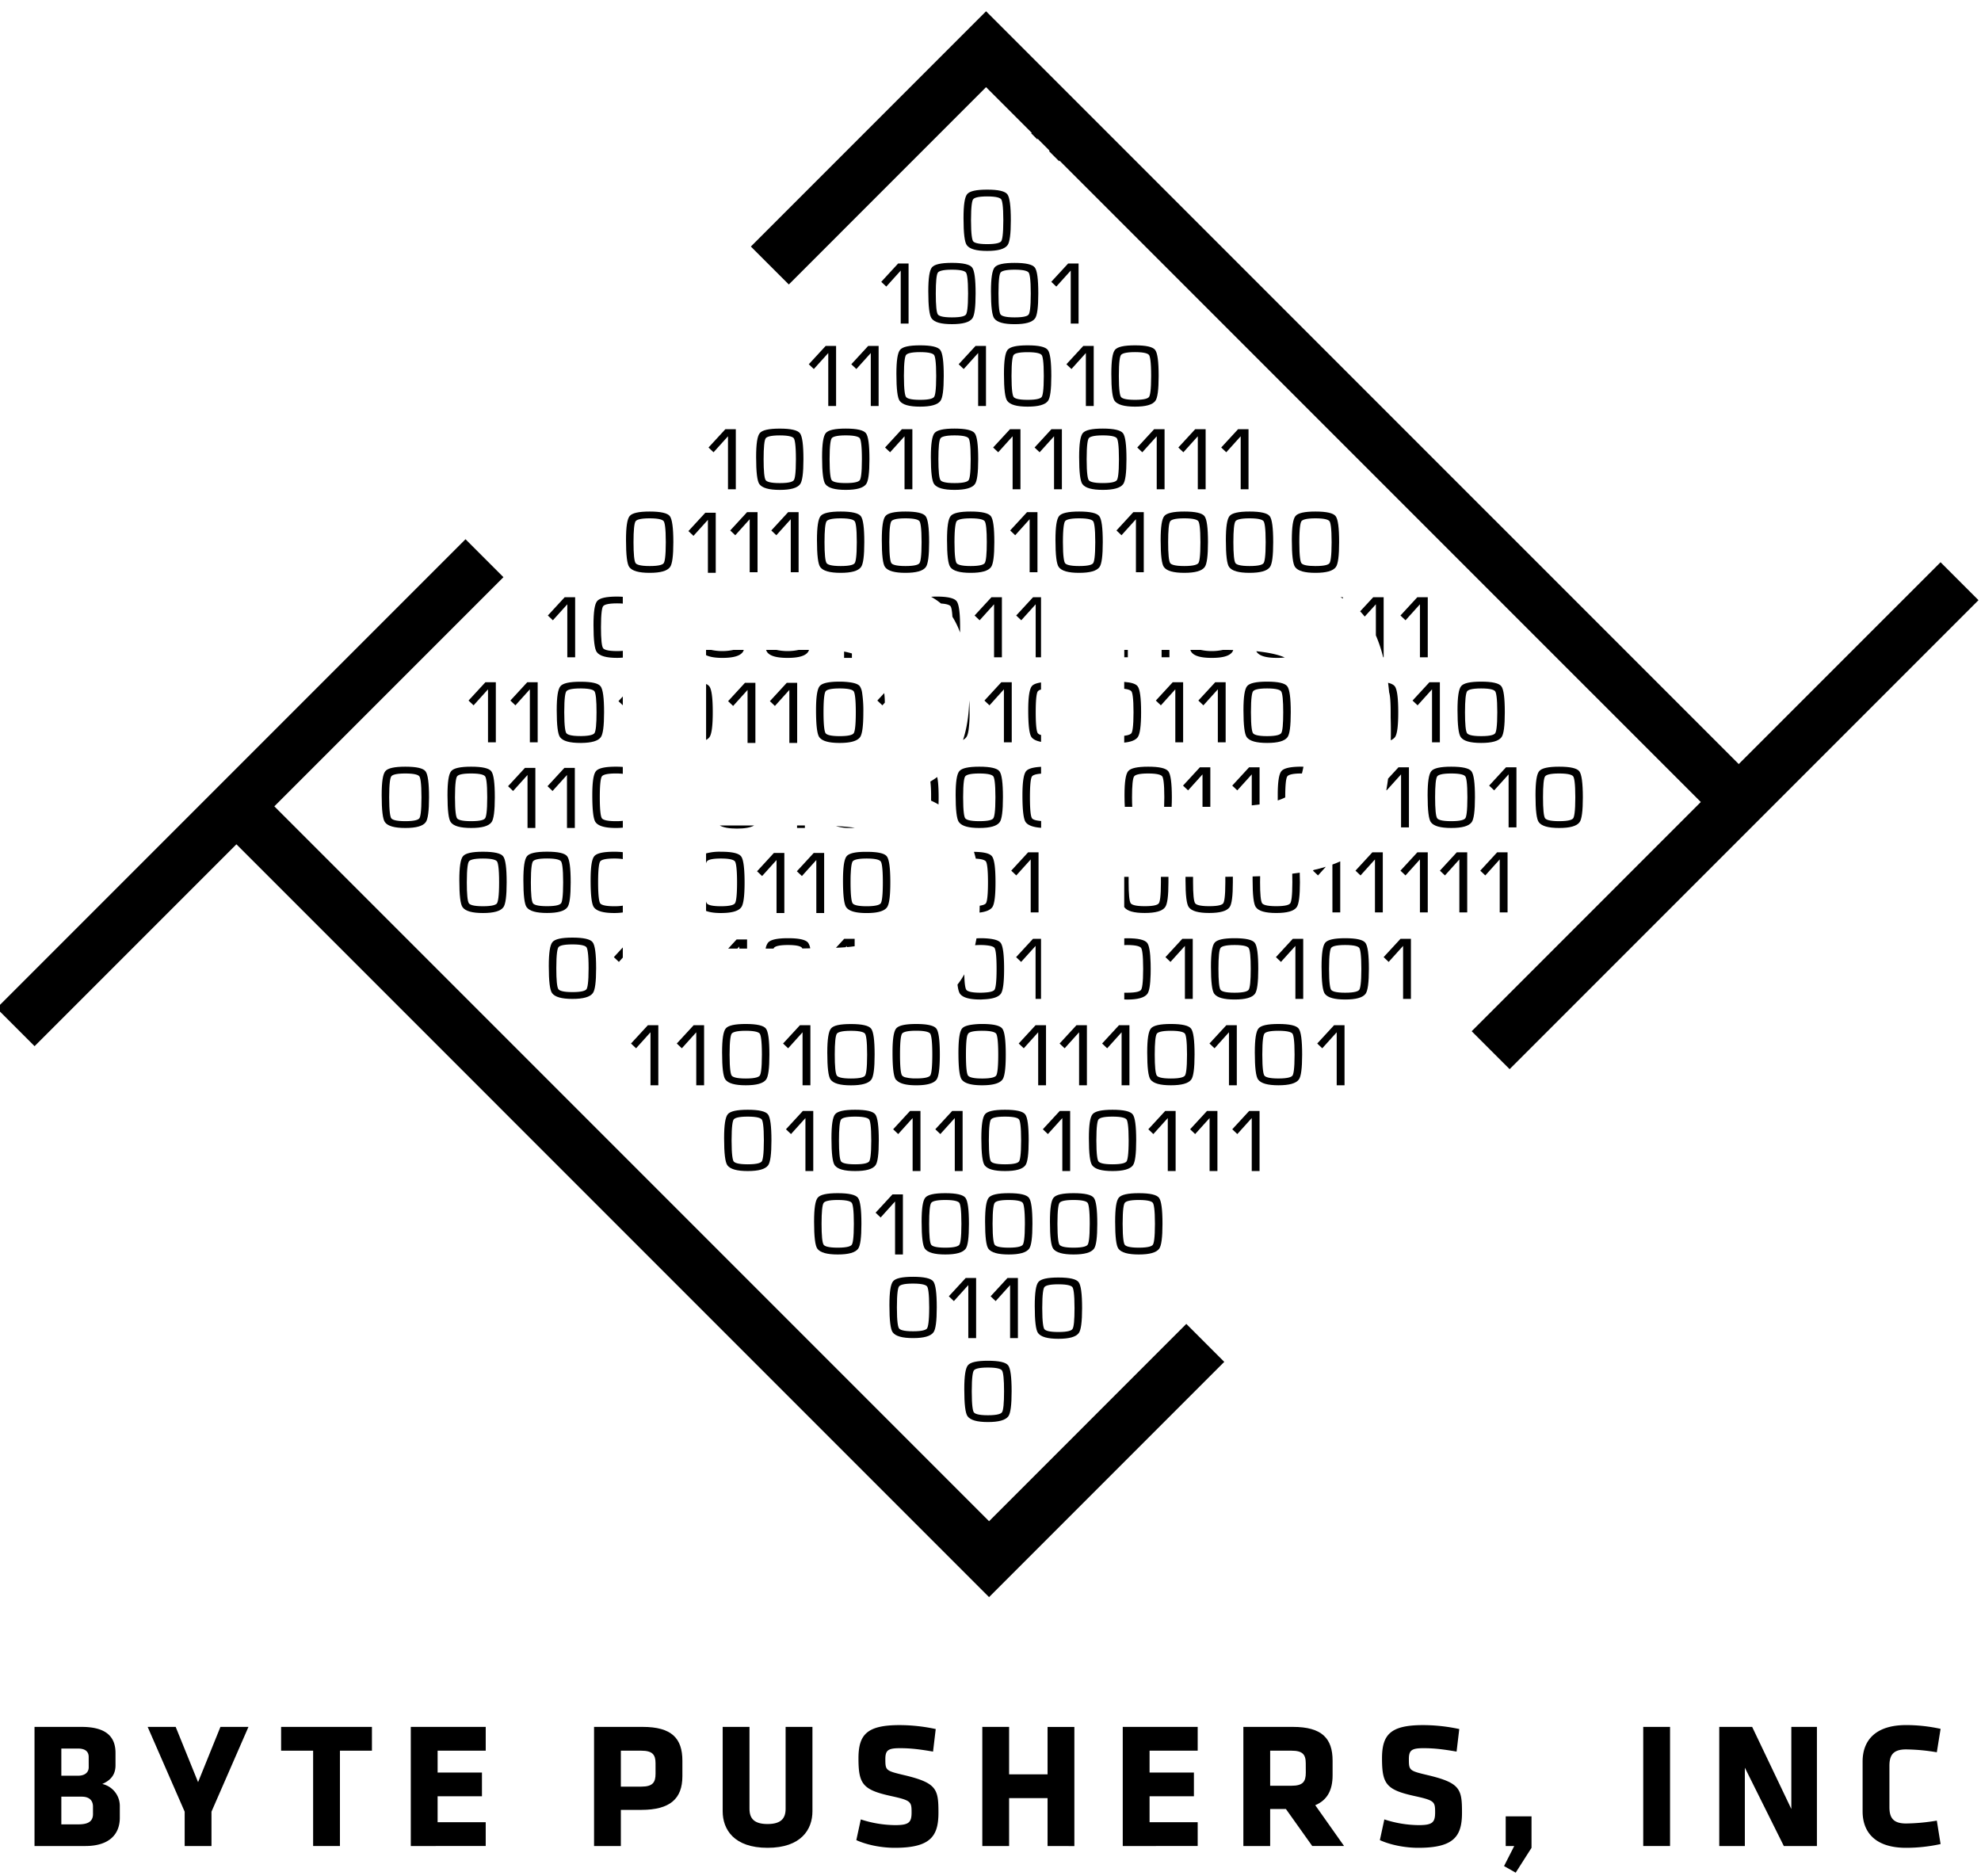 <svg id="Layer_1" data-name="Layer 1" xmlns="http://www.w3.org/2000/svg" viewBox="0 0 1625.91 1539.37"><defs><style>.cls-1{fill:#000;}</style></defs><title>bytePushersLogo</title><polygon class="cls-1" points="1592.72 461.35 1427.07 626.99 809.32 9.25 616.27 202.31 647.42 233.44 809.32 71.52 846.77 108.96 846.37 109.4 851.28 114.31 851.67 113.88 861.23 123.44 861.23 124.27 869.39 132.42 869.39 131.6 1395.94 658.12 1207.88 846.2 1239.02 877.33 1623.85 492.48 1592.72 461.35"/><polygon class="cls-1" points="811.77 1248.29 225.16 661.67 413.2 473.62 382.07 442.48 -2.77 827.32 28.38 858.47 194.03 692.81 811.77 1310.57 1004.82 1117.52 973.67 1086.37 811.77 1248.29"/><path class="cls-1" d="M505.54,673.84c-8.19,0-10.81-1.31-11.56-2.4s-1.7-5-1.7-17.18.92-16,1.7-17.15,3.37-2.41,11.56-2.41a48.15,48.15,0,0,1,5.63.29v-5.65c-1.7-.13-3.54-.21-5.63-.21-9,0-14.36,1.21-16.41,3.68s-3,8.88-3,19.71c0,12.47.89,19.73,2.71,22.21,2.36,3.16,7.83,4.69,16.72,4.69,2.07,0,3.93-.1,5.63-.27v-5.6A46.49,46.49,0,0,1,505.54,673.84Z"/><polygon class="cls-1" points="926.99 890.56 926.99 841.26 918.42 841.26 904.89 855.93 904.57 856.29 908.72 860.21 920.56 847.07 920.56 890.56 926.99 890.56"/><polygon class="cls-1" points="892.08 890.56 892.08 841.26 883.52 841.26 870 855.93 869.67 856.29 873.81 860.21 885.66 847.07 885.66 890.56 892.08 890.56"/><polygon class="cls-1" points="555.8 855.93 555.48 856.29 559.62 860.21 571.46 847.07 571.46 890.56 577.89 890.56 577.89 841.26 569.33 841.26 555.8 855.93"/><polygon class="cls-1" points="518.23 855.93 517.91 856.29 522.05 860.21 533.89 847.07 533.89 890.56 540.32 890.56 540.32 841.26 531.76 841.26 518.23 855.93"/><polygon class="cls-1" points="658.7 847.07 658.7 890.56 665.13 890.56 665.13 841.26 656.57 841.26 643.05 855.93 642.72 856.29 646.86 860.21 658.7 847.07"/><path class="cls-1" d="M612.07,890.56c8.88,0,14.34-1.54,16.71-4.7,1.83-2.47,2.71-9.17,2.71-20.47,0-11.85-.94-18.83-2.85-21.34s-7.38-3.79-16.57-3.79c-9,0-14.36,1.21-16.41,3.69s-3,8.88-3,19.7c0,12.49.89,19.75,2.72,22.21C597.73,889,603.19,890.56,612.07,890.56Zm-11.56-42.32c.76-1.09,3.38-2.4,11.56-2.4s10.79,1.31,11.54,2.4,1.72,5,1.72,17.15-.94,16.05-1.72,17.18S620.24,885,612.07,885s-10.8-1.31-11.56-2.41-1.7-5-1.7-17.18S599.73,849.38,600.51,848.24Z"/><path class="cls-1" d="M682,844c-2,2.43-3,8.88-3,19.7,0,12.47.89,19.74,2.72,22.21,2.36,3.16,7.83,4.7,16.71,4.7s14.34-1.54,16.71-4.7c1.82-2.47,2.71-9.17,2.71-20.47,0-11.85-.93-18.83-2.86-21.34s-7.37-3.79-16.56-3.79S684.06,841.47,682,844Zm28,4.29c.78,1.14,1.7,5,1.7,17.15s-.92,16-1.7,17.18S706.6,885,698.39,885s-10.8-1.31-11.56-2.41c-1.12-1.64-1.7-7.43-1.7-17.18s.58-15.5,1.7-17.15c.76-1.09,3.38-2.4,11.56-2.4s10.82,1.29,11.58,2.38Z"/><path class="cls-1" d="M771.17,873.4c.13-2.42.2-5.12.2-8,0-11.85-.94-18.83-2.85-21.34s-7.39-3.79-16.58-3.79c-9,0-14.35,1.21-16.4,3.69s-3,8.88-3,19.7c0,12.47.89,19.74,2.71,22.21a1.81,1.81,0,0,0,.48.43l.23.19c2.66,2.74,7.91,4.08,16,4.08,8.88,0,14.35-1.54,16.72-4.7C770,884,770.82,880,771.17,873.4Zm-6.37,3.13c-.29,3.17-.74,5.2-1.31,6-.75,1.1-3.37,2.41-11.55,2.41a33.85,33.85,0,0,1-8.57-.85,5.4,5.4,0,0,1-3-1.56c-1.12-1.64-1.69-7.43-1.69-17.18s.57-15.5,1.69-17.15c.77-1.09,3.38-2.4,11.56-2.4s10.8,1.31,11.55,2.4,1.71,5,1.71,17.15c0,4.55-.13,8.3-.39,11.18Z"/><path class="cls-1" d="M699.21,539.85v-3.63a59.43,59.43,0,0,0-6.42-1.56v5.19Z"/><polygon class="cls-1" points="847.9 490.05 834.05 505.07 838.2 508.99 850.04 495.87 850.04 539.35 854.42 539.35 854.42 490.05 847.9 490.05"/><rect class="cls-1" x="922.76" y="533.31" width="2.91" height="6.03"/><rect class="cls-1" x="953.39" y="533.31" width="6.42" height="6.03"/><path class="cls-1" d="M1102.2,490.05h-2c.69.35,1.34.74,2,1.11Z"/><path class="cls-1" d="M506.52,534.27c-8.18,0-10.8-1.31-11.56-2.42-1.13-1.64-1.7-7.43-1.7-17.17,0-12.13.92-16,1.7-17.15s3.38-2.41,11.56-2.41c1.82,0,3.34.07,4.65.19v-5.58c-1.47-.1-2.93-.19-4.65-.19-9,0-14.35,1.21-16.41,3.69s-3,8.88-3,19.71c0,12.47.9,19.73,2.73,22.21,2.36,3.16,7.84,4.7,16.71,4.7,1.71,0,3.18-.11,4.65-.23v-5.54C509.86,534.19,508.39,534.27,506.52,534.27Z"/><path class="cls-1" d="M646.39,539.85c8.88,0,14.34-1.54,16.71-4.7a7.85,7.85,0,0,0,.9-1.84h-8.55a43.28,43.28,0,0,1-18.13,0h-8.53a7.79,7.79,0,0,0,.88,1.84C632,538.31,637.52,539.85,646.39,539.85Z"/><path class="cls-1" d="M609.57,535.15a8.26,8.26,0,0,0,.9-1.84h-8.55a43.28,43.28,0,0,1-18.13,0H579.5v4.29c3,1.46,7.4,2.25,13.35,2.25C601.73,539.85,607.21,538.31,609.57,535.15Z"/><path class="cls-1" d="M994.59,539.85c8.87,0,14.34-1.54,16.71-4.7a7.63,7.63,0,0,0,.88-1.76c-1.58,0-3.09-.08-4.74-.08h-3.79a43.28,43.28,0,0,1-18.13,0H977a6.8,6.8,0,0,0,.89,1.84C980.25,538.31,985.71,539.85,994.59,539.85Z"/><path class="cls-1" d="M1048.26,539.85a53.71,53.71,0,0,0,6.21-.33c-5.54-2.44-13.4-4.12-23.34-5.13a5.63,5.63,0,0,0,.42.76C1033.92,538.31,1039.39,539.85,1048.26,539.85Z"/><path class="cls-1" d="M804.7,775.46a45.27,45.27,0,0,1,6.26.4c2.88.41,4.66,1.08,5.29,2,.77,1.15,1.7,5,1.7,17.16s-.93,16-1.7,17.17c-.59.86-2.44,1.95-8,2.28-1.09.07-2.26.13-3.6.13-8.18,0-10.8-1.32-11.56-2.41-.94-1.37-1.49-5.65-1.65-12.67a61.86,61.86,0,0,1-5.57,8.41c.46,3.79,1.14,6.31,2.07,7.56,2.37,3.15,7.83,4.69,16.71,4.69a13.23,13.23,0,0,0,1.92-.09l1-.05c7.26-.34,11.78-1.83,13.83-4.55,1.82-2.46,2.71-9.15,2.71-20.47,0-11.85-.94-18.84-2.85-21.35-1.47-1.9-4.85-3-10.32-3.53-1.89-.17-4-.26-6.25-.26-1.2,0-2.16.08-3.23.12q-.53,2.88-1.15,5.63C801.58,775.53,803,775.46,804.7,775.46Z"/><polygon class="cls-1" points="504.15 785.05 503.81 785.4 507.95 789.33 511.17 785.76 511.17 777.42 504.15 785.05"/><polygon class="cls-1" points="507.93 575.01 507.61 575.36 511.17 578.74 511.17 571.49 507.93 575.01"/><polygon class="cls-1" points="1159.35 574.86 1163.5 578.79 1175.34 565.65 1175.34 609.14 1181.77 609.14 1181.77 559.84 1173.2 559.84 1159.68 574.51 1159.35 574.86"/><path class="cls-1" d="M720.08,574.86l4.14,3.93,2-2.22a66.1,66.1,0,0,0-.49-7.83l-5.34,5.77Z"/><path class="cls-1" d="M793.08,604.94c.82-1.09,1.44-3.08,1.89-6a99.58,99.58,0,0,0,.82-14.44c0-3.74-.09-7-.29-9.74-.31,12.24-2,23.08-5.08,32.41A8.41,8.41,0,0,0,793.08,604.94Z"/><path class="cls-1" d="M619,677.36H590.69c3,1.71,7.63,2.56,14.16,2.56S616.07,679.07,619,677.36Z"/><path class="cls-1" d="M936.56,584.46c0-11.84-.94-18.81-2.85-21.33-1.51-2-5.16-3.14-11-3.57v5.64c3.84.45,5.38,1.33,5.93,2.12.78,1.14,1.7,5,1.7,17.14s-.92,16-1.7,17.18c-.55.8-2.09,1.69-5.93,2.14v5.59c5.59-.56,9.27-2,11.08-4.43S936.56,595.78,936.56,584.46Z"/><path class="cls-1" d="M1141.39,584.46v4.25c.1,3.53.17,7.11.17,10.82,0,2.69,0,5.32-.08,7.92a9.24,9.24,0,0,0,3.42-2.51c1.83-2.47,2.71-9.16,2.71-20.48,0-11.83-.94-18.81-2.85-21.33-1-1.26-2.8-2.19-5.49-2.82q.49,3.84.88,7.87C1140.93,570.54,1141.39,576,1141.39,584.46Z"/><polygon class="cls-1" points="465.35 635.94 465.35 679.42 471.79 679.42 471.79 630.13 463.21 630.13 449.37 645.14 453.51 649.07 465.35 635.94"/><rect class="cls-1" x="654.19" y="677.36" width="6.42" height="2.06"/><path class="cls-1" d="M1138.09,648.57l11.83-13.13v43.49h6.47V629.62h-8.57l-8.54,9.28c-.42,3.26-.9,6.39-1.43,9.41Z"/><path class="cls-1" d="M701.59,679.24c-4.56-.61-9.7-1.08-15.49-1.39a36.18,36.18,0,0,0,11.79,1.57C699.25,679.42,700.39,679.32,701.59,679.24Z"/><path class="cls-1" d="M847,671.44c-1.11-1.64-1.68-7.42-1.68-17.18s.57-15.51,1.68-17.15c.62-.88,2.51-1.9,7.46-2.26v-5.61c-4.42.23-7.77.85-9.94,1.88a6.49,6.49,0,0,0-2.35,1.69c-2,2.44-3,8.88-3,19.71,0,12.47.9,19.74,2.72,22.21a8.08,8.08,0,0,0,2.62,2.17c2.3,1.29,5.66,2.07,10,2.38v-5.59C849.46,673.32,847.58,672.32,847,671.44Z"/><polygon class="cls-1" points="655.6 713.23 654.02 714.94 658.16 718.87 670 705.73 670 749.21 676.43 749.21 676.43 699.91 667.87 699.91 655.6 713.23"/><path class="cls-1" d="M504.16,743.64c-8.18,0-10.81-1.31-11.56-2.42s-1.7-5-1.7-17.18.93-16,1.7-17.14,3.38-2.41,11.56-2.41a44.34,44.34,0,0,1,7,.46v-5.68a68.21,68.21,0,0,0-7-.35c-9,0-14.35,1.2-16.41,3.68s-3,8.89-3,19.71c0,12.47.89,19.73,2.72,22.2,2.36,3.17,7.83,4.7,16.71,4.7a51.23,51.23,0,0,0,7-.47v-5.57A43.44,43.44,0,0,1,504.16,743.64Z"/><path class="cls-1" d="M608.39,744.51c1.83-2.47,2.73-9.16,2.73-20.47,0-4-.13-7.54-.36-10.54-.43-5.63-1.25-9.16-2.51-10.8-2-2.54-7.36-3.78-16.57-3.78a42,42,0,0,0-12.18,1.38v8.25a5.42,5.42,0,0,1,.63-1.65c.76-1.1,3.38-2.41,11.55-2.41s10.8,1.31,11.56,2.42c.43.6,1,2.26,1.35,6.67.24,2.78.35,6.3.35,10.46,0,12.14-.92,16.05-1.71,17.18s-3.35,2.42-11.55,2.42-10.8-1.31-11.55-2.42a5.62,5.62,0,0,1-.63-1.59v7.85c2.94,1.11,6.88,1.73,12.18,1.73C600.57,749.21,606,747.67,608.39,744.51Z"/><path class="cls-1" d="M809.19,706.9c.77,1.14,1.7,5,1.7,17.14s-.93,16.05-1.7,17.18c-.63.91-2.37,1.57-5.09,2-.06,1.86-.07,3.78-.16,5.58a3.64,3.64,0,0,0,.8-.06c4.78-.67,8-2.08,9.61-4.2,1.82-2.45,2.71-9.15,2.71-20.47,0-11.83-.93-18.81-2.85-21.34s-6.82-3.59-14.82-3.73c.54,1.82,1.07,3.68,1.51,5.6C806.51,704.88,808.54,706,809.19,706.9Z"/><path class="cls-1" d="M1093.6,748.71H1100V706.82c-2,.92-4.17,1.8-6.43,2.62Z"/><path class="cls-1" d="M1077.62,714.44l4.14,3.92,6.4-7.1c-3.16,1-6.52,1.85-10,2.65l-.17.18Z"/><polygon class="cls-1" points="1112.84 714.09 1112.51 714.44 1116.66 718.36 1128.5 705.23 1128.5 748.71 1134.93 748.71 1134.93 699.41 1126.36 699.41 1112.84 714.09"/><path class="cls-1" d="M952.83,724c0,12.14-.92,16-1.7,17.18s-3.37,2.42-11.56,2.42-10.8-1.31-11.55-2.42c-1.13-1.64-1.7-7.42-1.7-17.18,0-1.65,0-3.1,0-4.46h-3.61v24.74l.1.19c2.37,3.17,7.83,4.7,16.71,4.7s14.34-1.53,16.71-4.7C958.11,742,959,735.31,959,724c0-1.57,0-3,0-4.46h-6.18C952.81,720.94,952.83,722.39,952.83,724Z"/><path class="cls-1" d="M1005.7,724c0,12.14-.93,16-1.7,17.18s-3.38,2.42-11.55,2.42-10.8-1.31-11.56-2.42c-1.13-1.64-1.69-7.42-1.69-17.18,0-1.61,0-3.06,0-4.46h-6.19v2.73c0,12.48.9,19.75,2.73,22.2,2.37,3.17,7.83,4.7,16.7,4.7s14.34-1.53,16.72-4.7c1.82-2.45,2.7-9.14,2.7-20.47v-4.6l-6.17.1C1005.68,720.9,1005.7,722.38,1005.7,724Z"/><path class="cls-1" d="M1060.7,724c0,12.14-.92,16-1.7,17.18s-3.37,2.42-11.55,2.42-10.81-1.31-11.57-2.42c-1.11-1.65-1.68-7.43-1.68-17.18,0-1.88,0-3.51.07-5-2,.09-4.09.16-6.2.2v3.09c0,12.47.89,19.74,2.72,22.2,2.36,3.17,7.83,4.7,16.7,4.7s14.35-1.53,16.72-4.7c1.82-2.45,2.7-9.14,2.7-20.47q0-4.42-.17-7.95c-2,.31-4,.61-6.13.88C1060.66,719,1060.7,721.26,1060.7,724Z"/><polygon class="cls-1" points="748.83 401.48 748.83 352.18 740.25 352.18 726.74 366.86 726.41 367.21 730.55 371.13 742.4 358 742.4 401.48 748.83 401.48"/><polygon class="cls-1" points="597.5 358 597.5 401.48 603.92 401.48 603.92 352.18 595.36 352.18 581.84 366.86 581.51 367.21 585.65 371.13 597.5 358"/><polygon class="cls-1" points="837.54 401.48 837.54 352.18 828.97 352.18 815.44 366.86 815.12 367.21 819.27 371.13 831.11 358 831.11 401.48 837.54 401.48"/><polygon class="cls-1" points="871.55 401.48 871.55 352.18 862.98 352.18 849.46 366.86 849.13 367.21 853.27 371.13 865.11 358 865.11 401.48 871.55 401.48"/><polygon class="cls-1" points="933.74 366.86 933.41 367.21 937.55 371.13 949.39 358 949.39 401.48 955.82 401.48 955.82 352.18 947.26 352.18 933.74 366.86"/><polygon class="cls-1" points="983.1 358 983.1 401.48 989.53 401.48 989.53 352.18 980.97 352.18 967.45 366.86 967.12 367.21 971.26 371.13 983.1 358"/><polygon class="cls-1" points="1018.3 358 1018.3 401.48 1024.73 401.48 1024.73 352.18 1016.16 352.18 1002.64 366.86 1002.32 367.21 1006.46 371.13 1018.3 358"/><path class="cls-1" d="M640,402c8.88,0,14.34-1.54,16.7-4.69,1.83-2.48,2.72-9.18,2.72-20.48,0-11.85-.94-18.83-2.86-21.33s-7.38-3.79-16.56-3.79c-9,0-14.36,1.21-16.41,3.69s-3,8.87-3,19.7c0,12.47.88,19.73,2.7,22.21C625.67,400.45,631.13,402,640,402Zm-11.56-42.32c.76-1.09,3.37-2.4,11.56-2.4s10.79,1.31,11.54,2.4,1.71,5,1.71,17.15-.88,16-1.71,17.17-3.37,2.41-11.54,2.41-10.8-1.3-11.56-2.41c-1.13-1.64-1.7-7.42-1.7-17.18s.57-15.51,1.7-17.16Z"/><path class="cls-1" d="M674.73,375.08c0,12.46.88,19.73,2.72,22.21,2.36,3.16,7.82,4.69,16.7,4.69s14.35-1.54,16.71-4.69c1.84-2.48,2.73-9.18,2.73-20.48,0-11.85-.94-18.83-2.87-21.33s-7.37-3.79-16.57-3.79c-9,0-14.35,1.21-16.4,3.69S674.73,364.26,674.73,375.08Zm7.87-15.42c.76-1.09,3.38-2.4,11.55-2.4s10.8,1.31,11.55,2.4,1.71,5,1.71,17.15-.92,16.05-1.71,17.18-3.35,2.41-11.55,2.41-10.76-1.3-11.55-2.4-1.71-5-1.71-17.18.94-16,1.71-17.16Z"/><path class="cls-1" d="M767,355.38c-2,2.43-3,8.87-3,19.7,0,12.47.89,19.73,2.73,22.21,2.36,3.16,7.82,4.69,16.7,4.69s14.34-1.54,16.71-4.69c1.83-2.48,2.72-9.18,2.72-20.48,0-11.85-.94-18.83-2.87-21.33s-7.37-3.79-16.56-3.79C774.45,351.69,769.09,352.9,767,355.38Zm28,4.28c.77,1.14,1.7,5,1.7,17.15S795.8,392.86,795,394s-3.38,2.41-11.55,2.41-10.79-1.3-11.55-2.41c-1.14-1.64-1.71-7.42-1.71-17.18s.57-15.5,1.71-17.14c.76-1.1,3.37-2.41,11.55-2.41s10.75,1.31,11.51,2.4Z"/><polygon class="cls-1" points="878.81 222.03 878.81 265.52 885.24 265.52 885.24 216.22 876.68 216.22 863.15 230.9 862.82 231.25 866.96 235.17 878.81 222.03"/><polygon class="cls-1" points="739.27 222.03 739.27 265.52 745.71 265.52 745.71 216.22 737.14 216.22 723.62 230.9 723.28 231.25 727.42 235.17 739.27 222.03"/><path class="cls-1" d="M781.31,266c8.88,0,14.34-1.54,16.71-4.7,1.82-2.46,2.71-9.16,2.71-20.48,0-11.84-.93-18.81-2.86-21.33s-7.37-3.79-16.56-3.79c-9,0-14.37,1.21-16.41,3.68s-3,8.89-3,19.71c0,12.48.9,19.75,2.73,22.21C767,264.48,772.39,266,781.31,266Zm-11.57-42.3c.77-1.09,3.39-2.41,11.57-2.41s10.79,1.31,11.55,2.41,1.69,5,1.69,17.14-.92,16-1.69,17.19-3.38,2.41-11.55,2.41-10.8-1.31-11.57-2.42c-1.12-1.63-1.69-7.41-1.69-17.18S768.62,225.34,769.74,223.7Z"/><path class="cls-1" d="M813.33,239.11c0,12.49.9,19.75,2.72,22.21,2.36,3.16,7.83,4.7,16.71,4.7s14.35-1.54,16.72-4.7c1.81-2.47,2.7-9.17,2.7-20.48,0-11.84-.93-18.82-2.86-21.33s-7.37-3.79-16.56-3.79c-9,0-14.37,1.21-16.4,3.68S813.33,228.3,813.33,239.11Zm7.86-15.41c.76-1.09,3.39-2.41,11.57-2.41s10.8,1.31,11.55,2.41,1.7,5,1.7,17.14-.92,16-1.7,17.19-3.37,2.41-11.55,2.41S822,259.13,821.19,258s-1.68-5-1.68-17.19S820.39,224.84,821.19,223.7Z"/><path class="cls-1" d="M810.22,205.91c8.88,0,14.35-1.54,16.71-4.71,1.83-2.46,2.71-9.16,2.71-20.47,0-11.85-.94-18.82-2.86-21.33s-7.37-3.79-16.56-3.79c-9,0-14.36,1.21-16.41,3.68s-3,8.9-3,19.71c0,12.49.89,19.75,2.71,22.2C795.87,204.37,801.33,205.91,810.22,205.91ZM798.66,163.6c.76-1.11,3.37-2.42,11.56-2.42s10.79,1.31,11.55,2.41,1.71,5,1.71,17.14-.94,16.05-1.71,17.18-3.37,2.42-11.55,2.42-10.83-1.33-11.56-2.42-1.7-5-1.7-17.18S797.89,164.72,798.66,163.6Z"/><path class="cls-1" d="M885.71,375.08c0,12.47.88,19.73,2.71,22.21,2.37,3.16,7.83,4.69,16.7,4.69s14.36-1.54,16.71-4.69c1.83-2.48,2.72-9.18,2.72-20.48,0-11.85-.93-18.83-2.86-21.33s-7.38-3.79-16.57-3.79c-9,0-14.35,1.21-16.4,3.69S885.71,364.25,885.71,375.08Zm7.86-15.41c.76-1.1,3.38-2.41,11.55-2.41s10.8,1.31,11.56,2.4,1.7,5,1.7,17.15-.92,16.05-1.7,17.18-3.37,2.41-11.56,2.41-10.79-1.3-11.55-2.41-1.7-5-1.7-17.18.93-16,1.7-17.14Z"/><polygon class="cls-1" points="714.7 289.69 714.7 333.17 721.13 333.17 721.13 283.88 712.56 283.88 699.04 298.55 698.72 298.9 702.85 302.82 714.7 289.69"/><polygon class="cls-1" points="679.8 289.69 679.8 333.17 686.22 333.17 686.22 283.88 677.66 283.88 664.14 298.55 663.81 298.9 667.95 302.82 679.8 289.69"/><polygon class="cls-1" points="809.25 333.17 809.25 283.88 800.67 283.88 787.15 298.55 786.83 298.9 790.97 302.82 802.81 289.69 802.81 333.17 809.25 333.17"/><polygon class="cls-1" points="875.25 298.9 879.39 302.82 891.23 289.69 891.23 333.17 897.67 333.17 897.67 283.88 889.1 283.88 875.58 298.55 875.25 298.9"/><path class="cls-1" d="M735.72,306.77c0,12.47.89,19.74,2.71,22.2,2.36,3.17,7.83,4.71,16.72,4.71s14.34-1.54,16.7-4.71c1.83-2.46,2.73-9.16,2.73-20.47,0-11.84-.94-18.81-2.88-21.34s-7.36-3.78-16.55-3.78c-9,0-14.36,1.2-16.41,3.68S735.72,296,735.72,306.77Zm7.87-15.41c.75-1.1,3.37-2.41,11.56-2.41s10.79,1.31,11.54,2.41,1.7,5,1.7,17.14-.92,16.05-1.71,17.18-3.35,2.42-11.53,2.42-10.81-1.31-11.56-2.42-1.7-5-1.7-17.18S742.81,292.49,743.59,291.36Z"/><path class="cls-1" d="M827,287.06c-2,2.43-3,8.88-3,19.71,0,12.48.89,19.75,2.73,22.2,2.36,3.17,7.82,4.71,16.69,4.71s14.35-1.54,16.72-4.71c1.82-2.45,2.72-9.15,2.72-20.47,0-11.83-.93-18.81-2.87-21.34s-7.37-3.78-16.57-3.78S829.06,284.59,827,287.06Zm28,4.3c.77,1.14,1.7,5,1.7,17.14s-.93,16.05-1.7,17.18-3.36,2.42-11.56,2.42-10.8-1.31-11.55-2.42-1.69-5-1.69-17.18.92-16,1.69-17.14,3.33-2.36,11.48-2.36,10.83,1.26,11.58,2.36Z"/><path class="cls-1" d="M931.54,333.68c8.89,0,14.35-1.54,16.71-4.71,1.83-2.46,2.72-9.16,2.72-20.47,0-11.84-.94-18.81-2.87-21.34s-7.37-3.78-16.56-3.78c-9,0-14.35,1.2-16.41,3.68s-3,8.9-3,19.71c0,12.47.88,19.74,2.72,22.2C917.17,332.09,922.79,333.68,931.54,333.68ZM920,291.36c.76-1.1,3.38-2.41,11.55-2.41s10.8,1.31,11.55,2.41,1.71,5,1.71,17.14-.93,16.05-1.72,17.18-3.35,2.42-11.54,2.42-10.79-1.31-11.55-2.42-1.71-5-1.71-17.18S919.22,292.49,920,291.36Z"/><polygon class="cls-1" points="836.44 855.93 836.12 856.29 840.26 860.21 852.09 847.07 852.09 890.56 858.52 890.56 858.52 841.26 849.96 841.26 836.44 855.93"/><polygon class="cls-1" points="1015.11 890.56 1015.11 841.26 1006.53 841.26 993.01 855.93 992.69 856.29 996.84 860.21 1008.67 847.07 1008.67 890.56 1015.11 890.56"/><polygon class="cls-1" points="1081.44 855.93 1081.12 856.29 1085.25 860.21 1097.1 847.07 1097.1 890.56 1103.53 890.56 1103.53 841.26 1094.96 841.26 1081.44 855.93"/><path class="cls-1" d="M941.58,863.65c0,12.47.89,19.73,2.72,22.21,2.36,3.16,7.83,4.7,16.7,4.7s14.37-1.54,16.72-4.7c1.82-2.47,2.72-9.17,2.72-20.47,0-11.85-.94-18.83-2.88-21.34s-7.36-3.79-16.56-3.79c-9,0-14.35,1.21-16.4,3.69S941.58,852.82,941.58,863.65Zm7.87-15.41c.76-1.09,3.38-2.4,11.55-2.4s10.8,1.31,11.56,2.4,1.69,5,1.69,17.15-.92,16.05-1.69,17.18S969.19,885,961,885s-10.79-1.31-11.55-2.41c-1.12-1.64-1.7-7.43-1.7-17.18s.58-15.52,1.7-17.17Z"/><path class="cls-1" d="M1049.27,840.26c-9,0-14.35,1.21-16.38,3.69s-3,8.87-3,19.7c0,12.49.89,19.75,2.72,22.21,2.36,3.16,7.82,4.7,16.69,4.7s14.36-1.54,16.72-4.7c1.82-2.46,2.72-9.16,2.72-20.47,0-11.85-.94-18.83-2.86-21.34S1058.47,840.26,1049.27,840.26Zm11.56,42.31c-.75,1.1-3.36,2.41-11.56,2.41s-10.79-1.31-11.55-2.41-1.69-5-1.69-17.18.92-16,1.69-17.15,3.38-2.4,11.55-2.4,10.81,1.31,11.56,2.4,1.7,5,1.7,17.15-.92,16.05-1.7,17.18Z"/><path class="cls-1" d="M868.67,1048.3c-9,0-14.34,1.2-16.4,3.68s-3,8.88-3,19.71c0,12.46.89,19.73,2.72,22.2,2.36,3.16,7.83,4.7,16.7,4.7s14.36-1.54,16.71-4.7c1.83-2.47,2.73-9.16,2.73-20.47,0-11.84-.94-18.82-2.87-21.34S877.87,1048.3,868.67,1048.3Zm11.55,42.3c-.75,1.11-3.35,2.42-11.55,2.42s-10.8-1.31-11.55-2.42-1.7-5-1.7-17.18.93-16,1.7-17.14,3.38-2.41,11.55-2.41,10.8,1.31,11.56,2.41,1.69,5,1.69,17.14c0,9.76-.53,15.58-1.7,17.18Z"/><polygon class="cls-1" points="581.02 426.57 581.02 470.06 587.44 470.06 587.44 420.76 578.87 420.76 565.35 435.43 565.03 435.78 569.17 439.7 581.02 426.57"/><polygon class="cls-1" points="599.32 435.28 603.48 439.21 615.31 426.07 615.31 469.56 621.75 469.56 621.75 420.25 613.17 420.25 599.66 434.93 599.32 435.28"/><polygon class="cls-1" points="851.5 469.56 851.5 420.25 842.95 420.25 829.42 434.93 829.09 435.28 833.23 439.21 845.08 426.07 845.08 469.56 851.5 469.56"/><polygon class="cls-1" points="938.75 469.56 938.75 420.25 930.19 420.25 916.67 434.93 916.34 435.28 920.47 439.21 932.32 426.07 932.32 469.56 938.75 469.56"/><path class="cls-1" d="M673.52,423.45c-2,2.43-3,8.88-3,19.7,0,12.47.9,19.73,2.71,22.21,2.37,3.16,7.85,4.7,16.72,4.7s14.34-1.54,16.71-4.7c1.83-2.47,2.72-9.17,2.72-20.47,0-11.85-.93-18.83-2.86-21.34s-7.38-3.79-16.57-3.79C680.93,419.76,675.56,421,673.52,423.45Zm28,4.29c.77,1.13,1.69,5,1.69,17.15s-.92,16-1.69,17.18-3.37,2.41-11.55,2.41-10.81-1.31-11.56-2.41c-1.12-1.65-1.69-7.43-1.69-17.18s.57-15.51,1.69-17.15c.75-1.1,3.37-2.41,11.56-2.41s10.75,1.31,11.5,2.41Z"/><path class="cls-1" d="M533.21,470.06c8.89,0,14.34-1.54,16.71-4.7,1.83-2.47,2.73-9.17,2.73-20.47,0-11.85-1-18.83-2.87-21.34s-7.38-3.79-16.57-3.79c-9,0-14.35,1.21-16.41,3.69s-3,8.88-3,19.7c0,12.47.88,19.73,2.71,22.21C518.87,468.52,524.33,470.06,533.21,470.06Zm-11.55-42.32c.75-1.1,3.37-2.41,11.55-2.41s10.8,1.31,11.56,2.41,1.69,5,1.69,17.15-.92,16-1.69,17.18-3.37,2.41-11.56,2.41-10.8-1.31-11.55-2.41c-1.13-1.65-1.7-7.43-1.7-17.18S520.53,429.38,521.66,427.74Z"/><path class="cls-1" d="M885.69,470.06c8.87,0,14.33-1.54,16.7-4.7,1.83-2.47,2.71-9.17,2.71-20.47,0-11.85-.93-18.83-2.85-21.34s-7.38-3.79-16.56-3.79c-9,0-14.37,1.21-16.42,3.69s-3,8.88-3,19.7c0,12.49.89,19.74,2.73,22.21C871.39,468.52,876.81,470.06,885.69,470.06Zm-11.57-42.32c.76-1.1,3.39-2.41,11.57-2.41s10.79,1.31,11.55,2.41,1.7,5,1.7,17.15-.93,16-1.7,17.18-3.38,2.41-11.55,2.41-10.81-1.31-11.57-2.41-1.73-5.07-1.73-17.18S873.39,428.87,874.12,427.74Z"/><path class="cls-1" d="M972,419.76c-9,0-14.36,1.21-16.4,3.69s-3,8.88-3,19.7c0,12.47.89,19.73,2.72,22.21,2.36,3.16,7.83,4.7,16.7,4.7s14.35-1.54,16.72-4.7c1.81-2.45,2.71-9.15,2.71-20.47,0-11.85-.94-18.83-2.86-21.34S981.22,419.76,972,419.76Zm11.56,42.31c-.75,1.1-3.37,2.41-11.56,2.41s-10.8-1.31-11.56-2.41c-1.12-1.65-1.69-7.43-1.69-17.18s.57-15.51,1.69-17.15c.76-1.1,3.38-2.41,11.56-2.41s10.8,1.31,11.56,2.41,1.69,5,1.69,17.15S984.39,460.93,983.59,462.07Z"/><path class="cls-1" d="M796.67,470.06c8.89,0,14.35-1.54,16.72-4.7,1.82-2.48,2.71-9.18,2.71-20.47,0-11.86-.93-18.84-2.86-21.34s-7.38-3.79-16.57-3.79c-9,0-14.35,1.21-16.4,3.69s-3,8.88-3,19.7c0,12.48.89,19.74,2.72,22.21C782.33,468.52,787.8,470.06,796.67,470.06Zm-11.56-42.32c.77-1.1,3.38-2.41,11.56-2.41s10.8,1.31,11.55,2.41c1.12,1.64,1.69,7.42,1.69,17.15s-.57,15.53-1.69,17.18c-.75,1.1-3.36,2.41-11.55,2.41s-10.8-1.31-11.56-2.41-1.72-5.07-1.72-17.18,1-16,1.72-17.15Z"/><polygon class="cls-1" points="655.46 469.56 655.46 420.25 646.89 420.25 633.37 434.93 633.03 435.28 637.18 439.21 649.02 426.07 649.02 469.56 655.46 469.56"/><path class="cls-1" d="M726.44,465.36c2.36,3.16,7.83,4.7,16.7,4.7s14.36-1.54,16.72-4.7c1.82-2.47,2.72-9.17,2.72-20.47,0-11.85-.94-18.83-2.88-21.34s-7.36-3.79-16.56-3.79c-9,0-14.35,1.21-16.4,3.69s-3,8.88-3,19.7C723.73,455.63,724.61,462.89,726.44,465.36Zm5.15-37.62c.76-1.1,3.38-2.41,11.55-2.41s10.81,1.31,11.56,2.41,1.7,5,1.7,17.15-.92,16-1.71,17.18-3.35,2.41-11.55,2.41-10.8-1.31-11.55-2.41-1.7-5-1.7-17.18S730.81,428.87,731.59,427.74Z"/><path class="cls-1" d="M1006.13,443.15c0,12.47.89,19.74,2.72,22.21,2.37,3.16,7.83,4.7,16.71,4.7s14.34-1.54,16.71-4.7c1.83-2.47,2.71-9.16,2.71-20.47,0-11.85-.93-18.83-2.85-21.34s-7.39-3.79-16.57-3.79c-9,0-14.36,1.21-16.4,3.69S1006.13,432.33,1006.13,443.15Zm7.87-15.41c.77-1.1,3.38-2.41,11.56-2.41s10.79,1.31,11.55,2.41,1.7,5,1.7,17.15-.92,16-1.7,17.18-3.37,2.41-11.55,2.41-10.8-1.31-11.56-2.41c-1.13-1.65-1.7-7.43-1.7-17.18S1012.87,429.38,1014,427.74Z"/><path class="cls-1" d="M827.92,979.1c-9,0-14.36,1.21-16.41,3.69s-3,8.89-3,19.7c0,12.47.89,19.73,2.72,22.21,2.36,3.16,7.83,4.7,16.71,4.7s14.34-1.54,16.71-4.7c1.84-2.48,2.72-9.18,2.72-20.48,0-11.83-.94-18.81-2.87-21.33S837.12,979.1,827.92,979.1Zm11.54,42.3c-.75,1.1-3.35,2.42-11.54,2.42s-10.8-1.32-11.55-2.42-1.71-5-1.71-17.18.93-16,1.71-17.14,3.36-2.4,11.55-2.4,10.79,1.3,11.54,2.4,1.72,5,1.72,17.14-.94,16-1.72,17.18Z"/><path class="cls-1" d="M934.67,979.1c-9,0-14.34,1.21-16.41,3.69s-3,8.87-3,19.7c0,12.47.88,19.74,2.72,22.21,2.36,3.16,7.82,4.7,16.7,4.7s14.34-1.54,16.71-4.7c1.83-2.47,2.72-9.16,2.72-20.48,0-11.84-.94-18.82-2.86-21.33S943.87,979.1,934.67,979.1Zm11.55,42.3c-.75,1.1-3.36,2.42-11.55,2.42s-10.79-1.32-11.55-2.42-1.71-5-1.71-17.18.94-16,1.71-17.13,3.38-2.41,11.55-2.41,10.8,1.3,11.55,2.4,1.7,5,1.7,17.14-.92,16-1.7,17.18Z"/><path class="cls-1" d="M881.14,979.1c-9,0-14.34,1.21-16.4,3.69s-3,8.9-3,19.7c0,12.47.89,19.73,2.72,22.21,2.37,3.16,7.83,4.7,16.7,4.7s14.36-1.54,16.72-4.7c1.83-2.49,2.72-9.18,2.72-20.48,0-11.83-.94-18.81-2.87-21.33S890.39,979.1,881.14,979.1Zm11.55,42.3c-.75,1.1-3.36,2.42-11.55,2.42s-10.79-1.32-11.55-2.42-1.7-5-1.7-17.18.92-16,1.7-17.14,3.37-2.4,11.55-2.4,10.8,1.3,11.55,2.4,1.72,5,1.72,17.14-.94,16-1.72,17.18Z"/><path class="cls-1" d="M1079.67,470.06c8.88,0,14.34-1.54,16.71-4.7,1.83-2.47,2.71-9.16,2.71-20.47,0-11.85-.93-18.82-2.85-21.34s-7.38-3.79-16.57-3.79c-9,0-14.36,1.21-16.4,3.69s-3,8.88-3,19.7c0,12.48.89,19.74,2.72,22.21C1065.33,468.52,1070.8,470.06,1079.67,470.06Zm-11.55-42.32c.76-1.1,3.38-2.41,11.55-2.41s10.79,1.31,11.55,2.41,1.71,5,1.71,17.15-.94,16-1.71,17.18-3.36,2.41-11.55,2.41c-6.57,0-10.46-.81-11.55-2.41-.78-1.14-1.7-5-1.7-17.18S1067.39,428.87,1068.12,427.74Z"/><polygon class="cls-1" points="815.88 495.87 815.88 539.35 822.31 539.35 822.31 490.05 813.75 490.05 800.23 504.71 799.9 505.07 804.04 508.99 815.88 495.87"/><polygon class="cls-1" points="604.59 770.88 597.66 778.4 605.2 778.4 606.74 776.7 606.74 778.4 613.16 778.4 613.16 770.88 604.59 770.88"/><path class="cls-1" d="M692.87,770.38l-6.77,7.35c2.77-.1,5.42-.25,7.93-.46l1-1.07v1c2.25-.21,4.4-.44,6.43-.74V770.4Z"/><polygon class="cls-1" points="1047.54 785.05 1047.22 785.4 1051.35 789.33 1063.2 776.2 1063.2 819.68 1069.62 819.68 1069.62 770.38 1061.06 770.38 1047.54 785.05"/><polygon class="cls-1" points="978.95 819.68 978.95 770.38 970.39 770.38 956.87 785.05 956.54 785.4 960.67 789.33 972.52 776.2 972.52 819.68 978.95 819.68"/><polygon class="cls-1" points="847.82 770.38 834.3 785.05 833.97 785.4 838.1 789.33 849.95 776.2 849.95 819.68 854.42 819.68 854.42 770.38 847.82 770.38"/><path class="cls-1" d="M469.82,769.38c-9,0-14.35,1.21-16.4,3.69s-3,8.88-3,19.71c0,12.47.89,19.73,2.72,22.19,2.37,3.17,7.83,4.71,16.7,4.71s14.35-1.54,16.71-4.71c1.84-2.46,2.72-9.16,2.72-20.47,0-11.84-.93-18.81-2.86-21.33S479,769.38,469.82,769.38Zm11.57,42.31c-.75,1.1-3.36,2.41-11.55,2.41s-10.79-1.31-11.55-2.41c-1.13-1.65-1.7-7.43-1.7-17.19,0-12.12.93-16,1.7-17.14s3.37-2.4,11.55-2.4,10.8,1.3,11.55,2.4,1.71,5,1.71,17.14S482.15,810.55,481.39,811.69Z"/><path class="cls-1" d="M646.74,769.88c-9,0-14.35,1.21-16.4,3.69a11.21,11.21,0,0,0-1.92,4.84h6.49a3.11,3.11,0,0,1,.27-.55c.77-1.1,3.38-2.4,11.56-2.4s10.79,1.3,11.55,2.4c.08.12.15.28.24.45l6.47-.14a11.77,11.77,0,0,0-1.69-4.5C661.39,771.13,655.94,769.88,646.74,769.88Z"/><path class="cls-1" d="M1030,815.49c1.83-2.47,2.72-9.17,2.72-20.47,0-11.84-.93-18.82-2.85-21.35s-7.4-3.79-16.58-3.79c-9,0-14.35,1.21-16.4,3.69s-3,8.88-3,19.71c0,12.47.89,19.74,2.72,22.21,2.37,3.15,7.83,4.69,16.7,4.69S1027.62,818.64,1030,815.49Zm-28.26-3.3c-1.13-1.65-1.7-7.43-1.7-17.17s.57-15.51,1.7-17.15c.76-1.1,3.39-2.41,11.55-2.41s10.79,1.31,11.55,2.4c1.14,1.65,1.71,7.42,1.71,17.16s-.57,15.52-1.71,17.17c-.76,1.1-3.37,2.41-11.55,2.41s-10.79-1.31-11.55-2.41Z"/><polygon class="cls-1" points="1135.93 785.05 1135.61 785.4 1139.75 789.33 1151.59 776.2 1151.59 819.68 1158.02 819.68 1158.02 770.38 1149.46 770.38 1135.93 785.05"/><path class="cls-1" d="M1104.08,769.88c-9,0-14.36,1.21-16.41,3.69s-3,8.88-3,19.71c0,12.47.88,19.73,2.71,22.21,2.37,3.15,7.83,4.69,16.71,4.69s14.34-1.54,16.71-4.69c1.82-2.47,2.72-9.17,2.72-20.47,0-11.84-.94-18.82-2.86-21.35S1113.27,769.88,1104.08,769.88Zm11.55,42.31c-.76,1.1-3.37,2.41-11.55,2.41s-10.8-1.31-11.56-2.41-1.7-5-1.7-17.17.93-16,1.7-17.15,3.39-2.41,11.56-2.41,10.79,1.31,11.55,2.4,1.7,5,1.7,17.16S1116.39,811.05,1115.63,812.19Z"/><polygon class="cls-1" points="613.56 566.15 613.56 609.64 619.99 609.64 619.99 560.33 611.41 560.33 597.91 575.01 597.58 575.36 601.71 579.29 613.56 566.15"/><polygon class="cls-1" points="647.86 566.15 647.86 609.64 654.28 609.64 654.28 560.33 645.72 560.33 632.21 575.01 631.88 575.36 636.01 579.29 647.86 566.15"/><polygon class="cls-1" points="434.88 565.65 434.88 609.14 441.3 609.14 441.3 559.84 432.73 559.84 419.22 574.51 418.89 574.86 423.03 578.79 434.88 565.65"/><polygon class="cls-1" points="400.53 565.65 400.53 609.14 406.95 609.14 406.95 559.84 398.39 559.84 384.87 574.51 384.54 574.86 388.68 578.79 400.53 565.65"/><polygon class="cls-1" points="830.39 609.14 830.39 559.84 821.83 559.84 808.31 574.51 807.98 574.86 812.12 578.79 823.96 565.65 823.96 609.14 830.39 609.14"/><polygon class="cls-1" points="948.98 574.51 948.65 574.86 952.79 578.79 964.64 565.65 964.64 609.14 971.06 609.14 971.06 559.84 962.5 559.84 948.98 574.51"/><polygon class="cls-1" points="983.87 574.51 983.55 574.86 987.69 578.79 999.54 565.65 999.54 609.14 1005.96 609.14 1005.96 559.84 997.4 559.84 983.87 574.51"/><path class="cls-1" d="M1059.39,584.46c0-11.84-.94-18.81-2.87-21.33s-7.36-3.79-16.56-3.79c-9,0-14.36,1.21-16.39,3.68s-3,8.89-3,19.71c0,12.48.9,19.74,2.72,22.21,2.37,3.16,7.83,4.7,16.71,4.7s14.34-1.54,16.71-4.7C1058.53,602.47,1059.39,595.78,1059.39,584.46Zm-7.87,17.18c-.76,1.1-3.38,2.42-11.56,2.42s-10.8-1.32-11.56-2.42-1.69-5-1.69-17.18.92-16,1.69-17.13,3.39-2.41,11.56-2.41,10.8,1.3,11.56,2.4c1.12,1.65,1.69,7.41,1.69,17.14s-.53,15.54-1.65,17.18Z"/><path class="cls-1" d="M1215.65,609.64c8.88,0,14.34-1.54,16.71-4.7,1.83-2.47,2.71-9.16,2.71-20.48,0-11.84-.93-18.81-2.85-21.33s-7.38-3.79-16.57-3.79c-9,0-14.36,1.21-16.4,3.68s-3,8.89-3,19.71c0,12.48.89,19.74,2.72,22.21C1201.31,608.1,1206.78,609.64,1215.65,609.64Zm-11.56-42.32c.76-1.1,3.37-2.4,11.56-2.4s10.8,1.3,11.55,2.4,1.7,5,1.7,17.14-.92,16-1.69,17.18-3.39,2.42-11.56,2.42-10.8-1.32-11.56-2.42c-1.13-1.63-1.69-7.41-1.69-17.18S1203,569,1204.09,567.32Z"/><polygon class="cls-1" points="432.97 679.42 439.4 679.42 439.4 630.13 430.84 630.13 417.32 644.79 416.99 645.14 421.13 649.07 432.97 635.94 432.97 679.42"/><polygon class="cls-1" points="942.81 926.31 942.49 926.66 946.62 930.59 958.46 917.46 958.46 960.94 964.9 960.94 964.9 911.64 956.33 911.64 942.81 926.31"/><polygon class="cls-1" points="977.12 926.31 976.79 926.66 980.92 930.59 992.77 917.46 992.77 960.94 999.2 960.94 999.2 911.64 990.64 911.64 977.12 926.31"/><polygon class="cls-1" points="1011.72 926.31 1011.39 926.66 1015.53 930.59 1027.37 917.46 1027.37 960.94 1033.79 960.94 1033.79 911.64 1025.24 911.64 1011.72 926.31"/><polygon class="cls-1" points="984.82 629.62 971.3 644.3 970.97 644.65 975.12 648.57 986.96 635.44 986.96 662.06 993.38 662.06 993.38 629.62 984.82 629.62"/><polygon class="cls-1" points="1222.54 644.3 1222.21 644.65 1226.35 648.57 1238.19 635.44 1238.19 678.92 1244.63 678.92 1244.63 629.62 1236.06 629.62 1222.54 644.3"/><path class="cls-1" d="M332.66,629.13c-9,0-14.35,1.21-16.4,3.68s-3,8.88-3,19.71c0,12.47.89,19.74,2.72,22.21,2.36,3.16,7.83,4.69,16.7,4.69s14.35-1.53,16.71-4.69c1.83-2.47,2.73-9.17,2.73-20.47,0-11.85-.94-18.83-2.87-21.35S341.86,629.13,332.66,629.13Zm11.56,42.31c-.76,1.09-3.37,2.4-11.56,2.4s-10.79-1.31-11.55-2.4-1.7-5.05-1.7-17.18.93-16,1.7-17.15,3.39-2.41,11.55-2.41,10.8,1.31,11.56,2.41,1.7,5,1.7,17.15S345,670.3,344.22,671.44Z"/><path class="cls-1" d="M403.39,674.73c1.83-2.48,2.73-9.18,2.73-20.47,0-11.85-.95-18.83-2.87-21.35s-7.36-3.78-16.57-3.78c-9,0-14.35,1.21-16.4,3.68s-3,8.88-3,19.71c0,12.47.88,19.74,2.72,22.21,2.36,3.16,7.82,4.69,16.7,4.69S401,677.89,403.39,674.73Zm-28.26-3.29c-.77-1.14-1.7-5.05-1.7-17.18s.93-16,1.7-17.15,3.38-2.41,11.55-2.41,10.71,1.3,11.51,2.41,1.7,5,1.7,17.15-.92,16-1.71,17.18-3.36,2.4-11.55,2.4-10.79-1.31-11.55-2.4Z"/><path class="cls-1" d="M803.75,679.42c8.88,0,14.34-1.53,16.71-4.69,1.83-2.47,2.71-9.17,2.71-20.47,0-11.85-.94-18.83-2.85-21.35s-7.38-3.78-16.57-3.78c-9,0-14.36,1.21-16.41,3.68s-3,8.88-3,19.71c0,12.12.84,19.27,2.57,21.94l.37.46C789.71,677.93,795.08,679.42,803.75,679.42Zm-11.57-42.31c.78-1.1,3.39-2.41,11.57-2.41s10.79,1.31,11.55,2.41,1.7,5,1.7,17.15-.93,16-1.7,17.18-3.38,2.4-11.55,2.4-10.8-1.31-11.57-2.4-1.69-5-1.69-17.18S791.39,638.25,792.18,637.11Z"/><path class="cls-1" d="M1025.21,629.62l-13.52,14.68-.32.35,4.14,3.92,11.88-13.13v25.43c2.24-.23,4.37-.49,6.41-.77V629.62Z"/><path class="cls-1" d="M958.91,632.91c-2-2.54-7.37-3.78-16.56-3.78-9,0-14.37,1.21-16.41,3.68s-3,8.88-3,19.71c0,3.64.09,6.78.25,9.54h6.1c-.11-2.23-.18-4.81-.18-7.8,0-9.74.58-15.51,1.7-17.15.76-1.1,3.39-2.41,11.56-2.41s10.79,1.31,11.56,2.41,1.69,5,1.69,17.15c0,3.12-.06,5.68-.16,7.8h6.16c.11-2.31.18-4.89.18-7.8C961.78,642.41,960.84,635.43,958.91,632.91Z"/><path class="cls-1" d="M1191.12,629.13c-9,0-14.36,1.21-16.4,3.68s-3,8.88-3,19.71c0,12.47.88,19.74,2.71,22.21,2.37,3.16,7.83,4.69,16.71,4.69s14.34-1.53,16.71-4.69c1.82-2.47,2.72-9.16,2.72-20.47,0-11.85-.94-18.83-2.86-21.35S1200.31,629.13,1191.12,629.13Zm11.57,42.3c-.77,1.1-3.39,2.41-11.57,2.41s-10.8-1.31-11.56-2.4c-1.12-1.65-1.69-7.43-1.69-17.18s.57-15.51,1.69-17.15c.76-1.1,3.39-2.41,11.56-2.41s10.79,1.31,11.56,2.41,1.69,5,1.69,17.15-.91,16-1.68,17.17Z"/><path class="cls-1" d="M1296.24,632.91c-2-2.54-7.38-3.78-16.57-3.78-9,0-14.36,1.21-16.4,3.68s-3,8.88-3,19.71c0,12.47.89,19.74,2.73,22.21,2.37,3.16,7.83,4.69,16.7,4.69s14.34-1.53,16.71-4.69c1.83-2.47,2.72-9.16,2.72-20.47C1299.1,642.41,1298.16,635.43,1296.24,632.91Zm-5,38.52c-.76,1.1-3.38,2.41-11.56,2.41s-10.79-1.31-11.56-2.4c-1.12-1.65-1.69-7.43-1.69-17.18s.57-15.51,1.69-17.15c.77-1.1,3.38-2.41,11.56-2.41s10.79,1.31,11.55,2.41,1.71,5,1.71,17.15-.94,16-1.71,17.17Z"/><polygon class="cls-1" points="734.63 1029.4 741.06 1029.4 741.06 980.09 732.5 980.09 718.97 994.77 718.65 995.12 722.79 999.05 734.63 985.91 734.63 1029.4"/><path class="cls-1" d="M687.56,979.1c-9,0-14.36,1.21-16.4,3.69s-3,8.88-3,19.7c0,12.47.89,19.74,2.71,22.21,2.37,3.16,7.84,4.7,16.72,4.7s14.34-1.54,16.71-4.7c1.83-2.47,2.71-9.16,2.71-20.48,0-11.84-.94-18.82-2.85-21.33S696.74,979.1,687.56,979.1Zm11.55,42.3c-.76,1.1-3.37,2.42-11.55,2.42s-10.81-1.32-11.56-2.42c-1.13-1.64-1.7-7.42-1.7-17.18s.57-15.5,1.7-17.14c.75-1.1,3.37-2.4,11.56-2.4s10.79,1.3,11.55,2.4,1.7,5,1.7,17.14-.93,16-1.7,17.18Z"/><path class="cls-1" d="M795.25,1004.22c0-11.84-.94-18.81-2.87-21.33s-7.36-3.79-16.55-3.79c-9,0-14.37,1.21-16.41,3.69s-3,8.89-3,19.7c0,12.48.9,19.74,2.72,22.21,2.36,3.16,7.83,4.7,16.72,4.7s14.33-1.54,16.7-4.7C794.39,1022.23,795.25,1015.54,795.25,1004.22Zm-7.86,17.18c-.76,1.1-3.38,2.42-11.55,2.42s-10.81-1.32-11.57-2.42c-1.12-1.62-1.68-7.4-1.68-17.18s.56-15.51,1.68-17.13c.76-1.11,3.38-2.41,11.57-2.41s10.79,1.3,11.55,2.4,1.69,5,1.69,17.14S788.15,1020.27,787.39,1021.4Z"/><polygon class="cls-1" points="755.47 960.94 755.47 911.64 746.91 911.64 733.39 926.31 733.06 926.66 737.2 930.59 749.04 917.46 749.04 960.94 755.47 960.94"/><polygon class="cls-1" points="790.07 960.94 790.07 911.64 781.51 911.64 767.98 926.31 767.66 926.66 771.79 930.59 783.64 917.46 783.64 960.94 790.07 960.94"/><polygon class="cls-1" points="855.92 926.66 860.06 930.59 871.91 917.46 871.91 960.94 878.33 960.94 878.33 911.64 869.78 911.64 856.24 926.31 855.92 926.66"/><polygon class="cls-1" points="645.41 926.31 645.07 926.66 649.22 930.59 661.06 917.46 661.06 960.94 667.49 960.94 667.49 911.64 658.92 911.64 645.41 926.31"/><path class="cls-1" d="M613.71,910.65c-9,0-14.37,1.21-16.4,3.68s-3,8.88-3,19.7c0,12.48.89,19.74,2.71,22.21,2.37,3.17,7.84,4.7,16.72,4.7s14.34-1.53,16.71-4.7c1.81-2.47,2.71-9.17,2.71-20.47,0-11.85-.94-18.83-2.86-21.34S622.89,910.65,613.71,910.65ZM625.25,953c-.75,1.1-3.37,2.41-11.54,2.41S602.9,954.1,602.14,953s-1.69-5-1.69-17.18.91-16,1.69-17.14,3.39-2.41,11.57-2.41,10.79,1.31,11.54,2.4,1.7,5,1.7,17.15S626,951.82,625.25,953Z"/><path class="cls-1" d="M718.39,914.43c-2-2.55-7.38-3.78-16.57-3.78-9,0-14.36,1.21-16.4,3.68s-3,8.88-3,19.7c0,12.48.88,19.74,2.71,22.21,2.37,3.17,7.83,4.7,16.71,4.7s14.34-1.53,16.71-4.7c1.83-2.46,2.72-9.15,2.72-20.47C721.25,923.92,720.3,916.94,718.39,914.43Zm-5,38.57c-.76,1.1-3.37,2.41-11.55,2.41S691,954.1,690.28,953c-1.12-1.65-1.7-7.42-1.7-17.18s.58-15.5,1.7-17.14c.76-1.1,3.38-2.41,11.56-2.41s10.79,1.31,11.55,2.4,1.7,5,1.7,17.15S714.15,951.82,713.39,953Z"/><path class="cls-1" d="M808.44,914.33c-2,2.44-3,8.88-3,19.7,0,12.48.89,19.74,2.72,22.21,2.37,3.17,7.82,4.7,16.7,4.7s14.35-1.54,16.72-4.7c1.82-2.46,2.71-9.15,2.71-20.47,0-11.85-.93-18.82-2.85-21.34s-7.4-3.78-16.58-3.78S810.48,911.86,808.44,914.33Zm27.95,4.29c.78,1.14,1.7,5,1.7,17.15s-.93,16.05-1.7,17.23-3.36,2.41-11.54,2.41-10.79-1.31-11.56-2.41-1.7-5-1.7-17.18.92-16,1.7-17.14,3.38-2.41,11.56-2.41S835.63,917.53,836.39,918.62Z"/><path class="cls-1" d="M932.53,935.77c0-11.84-.93-18.82-2.86-21.34s-7.38-3.78-16.57-3.78c-9,0-14.35,1.21-16.4,3.68s-3,8.87-3,19.7c0,12.48.89,19.74,2.72,22.21,2.37,3.17,7.83,4.7,16.7,4.7s14.35-1.54,16.72-4.7C931.64,953.78,932.53,947.09,932.53,935.77ZM924.65,953c-.75,1.1-3.37,2.41-11.55,2.41s-10.8-1.31-11.56-2.41-1.7-5-1.7-17.18.92-16,1.7-17.14,3.39-2.41,11.56-2.41,10.8,1.31,11.55,2.4,1.7,5,1.7,17.15S925.39,951.82,924.65,953Z"/><polygon class="cls-1" points="794.73 1098.01 801.15 1098.01 801.15 1048.7 792.59 1048.7 779.06 1063.38 778.74 1063.73 782.89 1067.66 794.73 1054.52 794.73 1098.01"/><polygon class="cls-1" points="813.37 1063.38 813.05 1063.73 817.19 1067.66 829.03 1054.52 829.03 1098.01 835.45 1098.01 835.45 1048.7 826.89 1048.7 813.37 1063.38"/><path class="cls-1" d="M749.39,1047.71c-9,0-14.35,1.21-16.4,3.68s-3,8.88-3,19.71c0,12.47.89,19.74,2.72,22.21,2.38,3.16,7.84,4.7,16.71,4.7s14.34-1.54,16.71-4.7c1.83-2.47,2.72-9.17,2.72-20.48,0-11.84-.94-18.82-2.86-21.33S758.55,1047.71,749.39,1047.71Zm11.55,42.3c-.76,1.11-3.37,2.42-11.55,2.42s-10.79-1.31-11.55-2.42-1.71-5-1.71-17.18.92-16,1.71-17.14,3.37-2.41,11.55-2.41,10.79,1.31,11.55,2.4,1.7,5,1.7,17.15-1,16-1.73,17.17Z"/><path class="cls-1" d="M810.83,1116.61c-9,0-14.35,1.21-16.4,3.68s-3,8.88-3,19.71c0,12.48.9,19.74,2.73,22.21,2.37,3.16,7.82,4.69,16.7,4.69s14.35-1.54,16.72-4.69c1.82-2.47,2.71-9.16,2.71-20.47,0-11.85-.94-18.83-2.85-21.35S820,1116.61,810.83,1116.61Zm11.54,42.3c-.74,1.1-3.35,2.42-11.54,2.42s-10.79-1.32-11.56-2.42-1.7-5-1.7-17.17.92-16,1.7-17.15,3.38-2.41,11.56-2.41,10.8,1.31,11.55,2.41c1.13,1.64,1.7,7.42,1.7,17.15s-.57,15.53-1.69,17.17Z"/><polygon class="cls-1" points="852.39 748.71 852.39 699.41 843.82 699.41 830.3 714.09 829.98 714.44 834.12 718.36 845.96 705.23 845.96 748.71 852.39 748.71"/><polygon class="cls-1" points="1182.13 714.09 1181.81 714.44 1185.95 718.36 1197.78 705.23 1197.78 748.71 1204.22 748.71 1204.22 699.41 1195.65 699.41 1182.13 714.09"/><polygon class="cls-1" points="1215.26 714.09 1214.92 714.44 1219.06 718.36 1230.9 705.23 1230.9 748.71 1237.34 748.71 1237.34 699.41 1228.77 699.41 1215.26 714.09"/><path class="cls-1" d="M396.39,698.92c-9,0-14.35,1.2-16.4,3.68s-3,8.89-3,19.71c0,12.47.89,19.74,2.72,22.2,2.36,3.17,7.83,4.7,16.7,4.7s14.34-1.54,16.71-4.7c1.83-2.46,2.72-9.16,2.72-20.47,0-11.84-.93-18.81-2.86-21.34S405.53,698.92,396.39,698.92Zm11.55,42.3c-.75,1.11-3.36,2.42-11.55,2.42s-10.8-1.31-11.55-2.42c-1.13-1.64-1.7-7.42-1.7-17.18,0-12.12.93-16,1.7-17.14s3.37-2.41,11.55-2.41,10.8,1.31,11.55,2.41,1.71,5,1.71,17.14-1,16.05-1.76,17.18Z"/><path class="cls-1" d="M468.39,724c0-11.84-.93-18.81-2.86-21.34s-7.38-3.78-16.57-3.78c-9,0-14.35,1.2-16.4,3.68s-3,8.88-3,19.71c0,12.47.89,19.73,2.72,22.2,2.38,3.17,7.84,4.7,16.71,4.7s14.35-1.54,16.71-4.7C467.52,742.05,468.39,735.35,468.39,724Zm-7.88,17.18c-.75,1.11-3.36,2.42-11.55,2.42s-10.79-1.31-11.56-2.42c-1.12-1.64-1.69-7.42-1.69-17.18,0-12.12.92-16,1.69-17.14s3.38-2.41,11.56-2.41,10.8,1.31,11.55,2.41,1.7,5,1.7,17.14-.9,16.09-1.68,17.22Z"/><path class="cls-1" d="M822.77,885.86c1.82-2.46,2.71-9.16,2.71-20.47,0-11.84-.93-18.82-2.86-21.34s-7.38-3.79-16.56-3.79a59.17,59.17,0,0,0-8.72.61c-4,.62-6.49,1.62-7.69,3.08-1.72,2.06-2.68,7-2.94,15.08-.05,1.45-.08,3-.08,4.62,0,12.48.89,19.75,2.73,22.21,2.36,3.16,7.82,4.7,16.7,4.7S820.39,889,822.77,885.86Zm-28.27-3.29c-1.13-1.64-1.7-7.42-1.7-17.18,0-8.12.41-13.51,1.19-15.95.14-.24.26-.5.39-.76s.19-.4.24-.52c1.23-1.54,5.07-2.32,11.44-2.32,8.18,0,10.79,1.31,11.55,2.4s1.7,5,1.7,17.15-.93,16.05-1.7,17.18S814.24,885,806.06,885,795.26,883.67,794.5,882.57Z"/><path class="cls-1" d="M1129.25,495.87v25.51a115,115,0,0,1,6,18h.38v-49.3h-8.57l-10.72,11.58c1.3,1.34,2.54,2.79,3.75,4.3Z"/><polygon class="cls-1" points="1165.42 495.87 1165.42 539.35 1171.84 539.35 1171.84 490.05 1163.28 490.05 1150.39 504.03 1149.43 505.07 1153.58 508.99 1165.42 495.87"/><path class="cls-1" d="M780.21,497.53c.55.81,1.17,3.07,1.49,8.57A69.06,69.06,0,0,1,788,519.05v-4.37c0-11.85-.93-18.83-2.85-21.35s-7.38-3.79-16.57-3.79c-1.62,0-3,.09-4.37.17a52.6,52.6,0,0,1,8.12,5.53C777.64,495.58,779.58,496.63,780.21,497.53Z"/><polygon class="cls-1" points="465.62 495.87 465.62 539.35 472.05 539.35 472.05 490.05 463.48 490.05 449.64 505.07 453.77 508.99 465.62 495.87"/><path class="cls-1" d="M925,775.46c8.17,0,10.79,1.31,11.56,2.4s1.69,5,1.69,17.16-.92,16-1.69,17.17-3.38,2.41-11.56,2.41h-2.25v5.51c.77,0,1.42.11,2.25.11,8.87,0,14.34-1.54,16.71-4.69,1.56-2.11,2.43-7.3,2.66-15.87,0-1.45.06-3,.06-4.6s0-3.22-.06-4.71c-.24-9-1.15-14.48-2.81-16.64-2-2.54-7.37-3.79-16.56-3.79-.83,0-1.47.06-2.25.08v5.54C923.47,775.47,924.19,775.46,925,775.46Z"/><path class="cls-1" d="M689.16,609.64c8.88,0,14.34-1.54,16.71-4.7,1.82-2.47,2.72-9.17,2.72-20.48a97.74,97.74,0,0,0-1-15.94,13.3,13.3,0,0,0-1.87-5.39c-1.25-1.64-4.09-2.72-8.68-3.3a61.18,61.18,0,0,0-7.88-.49c-9,0-14.37,1.21-16.4,3.68s-3,8.88-3,19.71c0,12.48.9,19.73,2.71,22.21C674.81,608.1,680.28,609.64,689.16,609.64ZM677.6,567.32c.75-1.1,3.37-2.4,11.56-2.4s10.8,1.3,11.54,2.4,1.7,5,1.7,17.14-.92,16-1.7,17.18-3.36,2.42-11.54,2.42-10.81-1.32-11.56-2.42-1.7-5-1.7-17.18S676.82,568.46,677.6,567.32Z"/><path class="cls-1" d="M585,584.46c0-11.84-.93-18.82-2.86-21.33a6.94,6.94,0,0,0-2.61-1.84v45.87a8.45,8.45,0,0,0,2.75-2.22C584.08,602.47,585,595.77,585,584.46Z"/><path class="cls-1" d="M456.93,582.73c0,12.47.9,19.73,2.73,22.21,2.37,3.16,7.83,4.7,16.71,4.7h.88c8.4-.11,13.57-1.63,15.83-4.65,1.83-2.48,2.72-9.18,2.72-20.48,0-11.85-.94-18.82-2.86-21.33s-7-3.66-15.7-3.76h-.87c-9,0-14.35,1.21-16.41,3.68S456.93,571.92,456.93,582.73Zm7.88-15.41c.76-1.1,3.37-2.4,11.56-2.4h.86c7.57.1,10,1.34,10.69,2.37,1.12,1.65,1.69,7.41,1.69,17.14s-.57,15.54-1.7,17.18c-.69,1-3.11,2.29-10.68,2.39h-.86c-8.18,0-10.8-1.32-11.56-2.42s-1.7-5-1.7-17.18S464,568.46,464.81,567.32Z"/><path class="cls-1" d="M851.75,601.64c-.77-1.13-1.68-5-1.68-17.18s.91-16,1.68-17.13a4.66,4.66,0,0,1,2.67-1.48V560c-3.74.57-6.3,1.54-7.5,3-2,2.45-3,8.89-3,19.71,0,12.48.89,19.74,2.72,22.21,1.39,1.86,4,3.09,7.81,3.83v-5.64A4.67,4.67,0,0,1,851.75,601.64Z"/><path class="cls-1" d="M764.2,652.2V657a67.36,67.36,0,0,1,6.09,3.14c.05-1.8.1-3.71.1-5.83,0-4.25-.13-8-.39-11.06a46.61,46.61,0,0,0-.77-5.64,61.28,61.28,0,0,1-5.62,3.71A97.37,97.37,0,0,1,764.2,652.2Z"/><path class="cls-1" d="M1054.86,654.26c0-9.74.56-15.51,1.68-17.15.78-1.1,3.39-2.41,11.57-2.41h.45c.47-1.72.87-3.58,1.25-5.52-.6,0-1.06-.06-1.7-.06-9,0-14.36,1.21-16.4,3.68s-3,8.88-3,19.71v4.31a42.8,42.8,0,0,0,6.14-2.47Z"/><polygon class="cls-1" points="622.95 713.22 621.35 714.94 625.49 718.87 637.34 705.73 637.34 749.21 643.75 749.21 643.75 699.91 635.18 699.91 622.95 713.22"/><polygon class="cls-1" points="1149.75 714.09 1149.43 714.44 1153.56 718.36 1165.41 705.23 1165.41 748.71 1171.84 748.71 1171.84 699.41 1163.28 699.41 1149.75 714.09"/><path class="cls-1" d="M694.89,702.6c-1.56,1.88-2.49,6.12-2.84,13-.11,2.06-.16,4.33-.16,6.74,0,12.48.88,19.75,2.71,22.2,2.36,3.17,7.82,4.7,16.7,4.7s14.35-1.54,16.71-4.7a3,3,0,0,0,.26-.42l.09-.18c1.6-2.84,2.37-9.34,2.37-19.87,0-11.85-.94-18.82-2.86-21.34S720.48,699,711.3,699C702.32,698.92,697,700.12,694.89,702.6Zm28,4.31c.78,1.12,1.7,5,1.7,17.13,0,3.53-.08,6.6-.24,9.13-.27,4.33-.76,7-1.47,8.05s-3.34,2.42-11.54,2.42-10.8-1.31-11.55-2.42-1.7-5-1.7-17.18c0-2.69,0-5.26.17-7.64.3-6.44,1-8.72,1.53-9.5.76-1.1,3.38-2.41,11.55-2.41s10.76,1.31,11.51,2.42Z"/><path class="cls-1" d="M70,1514.81H28.33v-97.75H66.92c20.41,0,27.89,8.22,27.89,21.43v10c0,7-3.08,12-10.86,15.41A18.48,18.48,0,0,1,98.34,1482v9.55C98.34,1505.27,89.57,1514.81,70,1514.81Zm2.79-73.09c0-4.25-2.64-6.9-8.81-6.9H50.34v22.31H64c5.87,0,8.81-2.93,8.81-6.9Zm3.52,40.8c0-5.43-3.37-8.21-9.25-8.21H50.34v22.74H64c6.9,0,12.33-1.47,12.33-8.51Z"/><path class="cls-1" d="M173.57,1486.63v28.18h-22v-28.18l-30.38-69.57h23l18.38,45.35,18.35-45.35h23Z"/><path class="cls-1" d="M279,1436.58v78.23H257v-78.23H230.72v-19.52h74.55v19.52Z"/><path class="cls-1" d="M337.16,1514.81v-97.75h61.5v19.52H359.18v17.93h36.39V1474h-36.4v21.28h39.48v19.52Z"/><path class="cls-1" d="M526.29,1485.16H509.57v29.65h-22v-97.75h39.92c23.78,0,32.58,9.39,32.58,27.74v12.77C560.05,1475.92,550.07,1485.16,526.29,1485.16Zm11.74-38.3c0-7-2.49-10.28-11.74-10.28H509.57v29.5H526.3c9.69,0,11.74-3.67,11.74-10.71Z"/><path class="cls-1" d="M666.81,1417.06v69.28c0,14.83-9.24,29.94-36.84,29.94s-36.83-15.11-36.83-29.94v-69.28h22v67.22c0,7.93,3.82,12.48,14.82,12.48s14.83-4.55,14.83-12.48v-67.22Z"/><path class="cls-1" d="M734.39,1516.28c-11.3,0-23.19-2.49-31.56-6.31l3.67-17a93.11,93.11,0,0,0,28.18,4.7c11.31,0,13.5-2.2,13.5-10.42,0-8.81-.44-9.83-16.43-13.36-23.63-5.14-27.16-9.83-27.16-31,0-19.51,6.9-27.3,33.76-27.3a142.09,142.09,0,0,1,29.65,3.23l-2.2,18.5c-11.16-1.91-18.35-2.79-27.15-2.79-9.84,0-12,1.76-12,9,0,9.4.44,9.54,15.85,13.21,26.42,6.31,27.74,11.45,27.74,30.68S763.89,1516.28,734.39,1516.28Z"/><path class="cls-1" d="M859.79,1514.81v-39.3H828.23v39.3h-22v-97.75h22V1456h31.56v-38.89h22v97.75Z"/><path class="cls-1" d="M921.5,1514.81v-97.75H983v19.52H943.51v17.93h36.4V1474h-36.4v21.28H983v19.52Z"/><path class="cls-1" d="M1055.41,1484.43h-12.92v30.38h-22v-97.75h40.65c23.79,0,32.59,9.39,32.59,27.74v12c0,12.18-4.41,20.4-14.24,24.51l23.64,33.46H1077Zm16.29-37.57c0-7.34-2.79-10.28-11.74-10.28h-17.47v28.77H1060c9.4,0,11.74-3.37,11.74-10.72Z"/><path class="cls-1" d="M1164.08,1516.28c-11.3,0-23.18-2.49-31.55-6.31l3.67-17a92.8,92.8,0,0,0,28.18,4.7c11.29,0,13.5-2.2,13.5-10.42,0-8.81-.44-9.83-16.44-13.36-23.63-5.14-27.15-9.83-27.15-31,0-19.51,6.89-27.3,33.76-27.3a142.09,142.09,0,0,1,29.65,3.23l-2.21,18.5c-11.15-1.91-18.35-2.79-27.15-2.79-9.84,0-12,1.76-12,9,0,9.4.44,9.54,15.86,13.21,26.41,6.31,27.74,11.45,27.74,30.68S1193.57,1516.28,1164.08,1516.28Z"/><path class="cls-1" d="M1244,1536.68l-9.55-5.43,8.36-16.44h-7v-24.36H1257v25.83Z"/><path class="cls-1" d="M1348.69,1514.81v-97.75h22v97.75Z"/><path class="cls-1" d="M1432.09,1450.51v64.3h-21v-97.75h27l32.15,67.37v-67.37h21v97.75h-27.16Z"/><path class="cls-1" d="M1550.75,1482.81c0,8.52,2.8,13.51,13.65,13.51a161.86,161.86,0,0,0,25.25-2.35l3.09,19.23a131.7,131.7,0,0,1-28.34,3.08c-24.66,0-35.66-12.18-35.66-29.94v-40.83c0-17.76,11-29.94,35.66-29.94a131.71,131.71,0,0,1,28.34,3.09l-3.09,19.22a161.86,161.86,0,0,0-25.25-2.35c-10.85,0-13.65,5-13.65,13.51Z"/></svg>